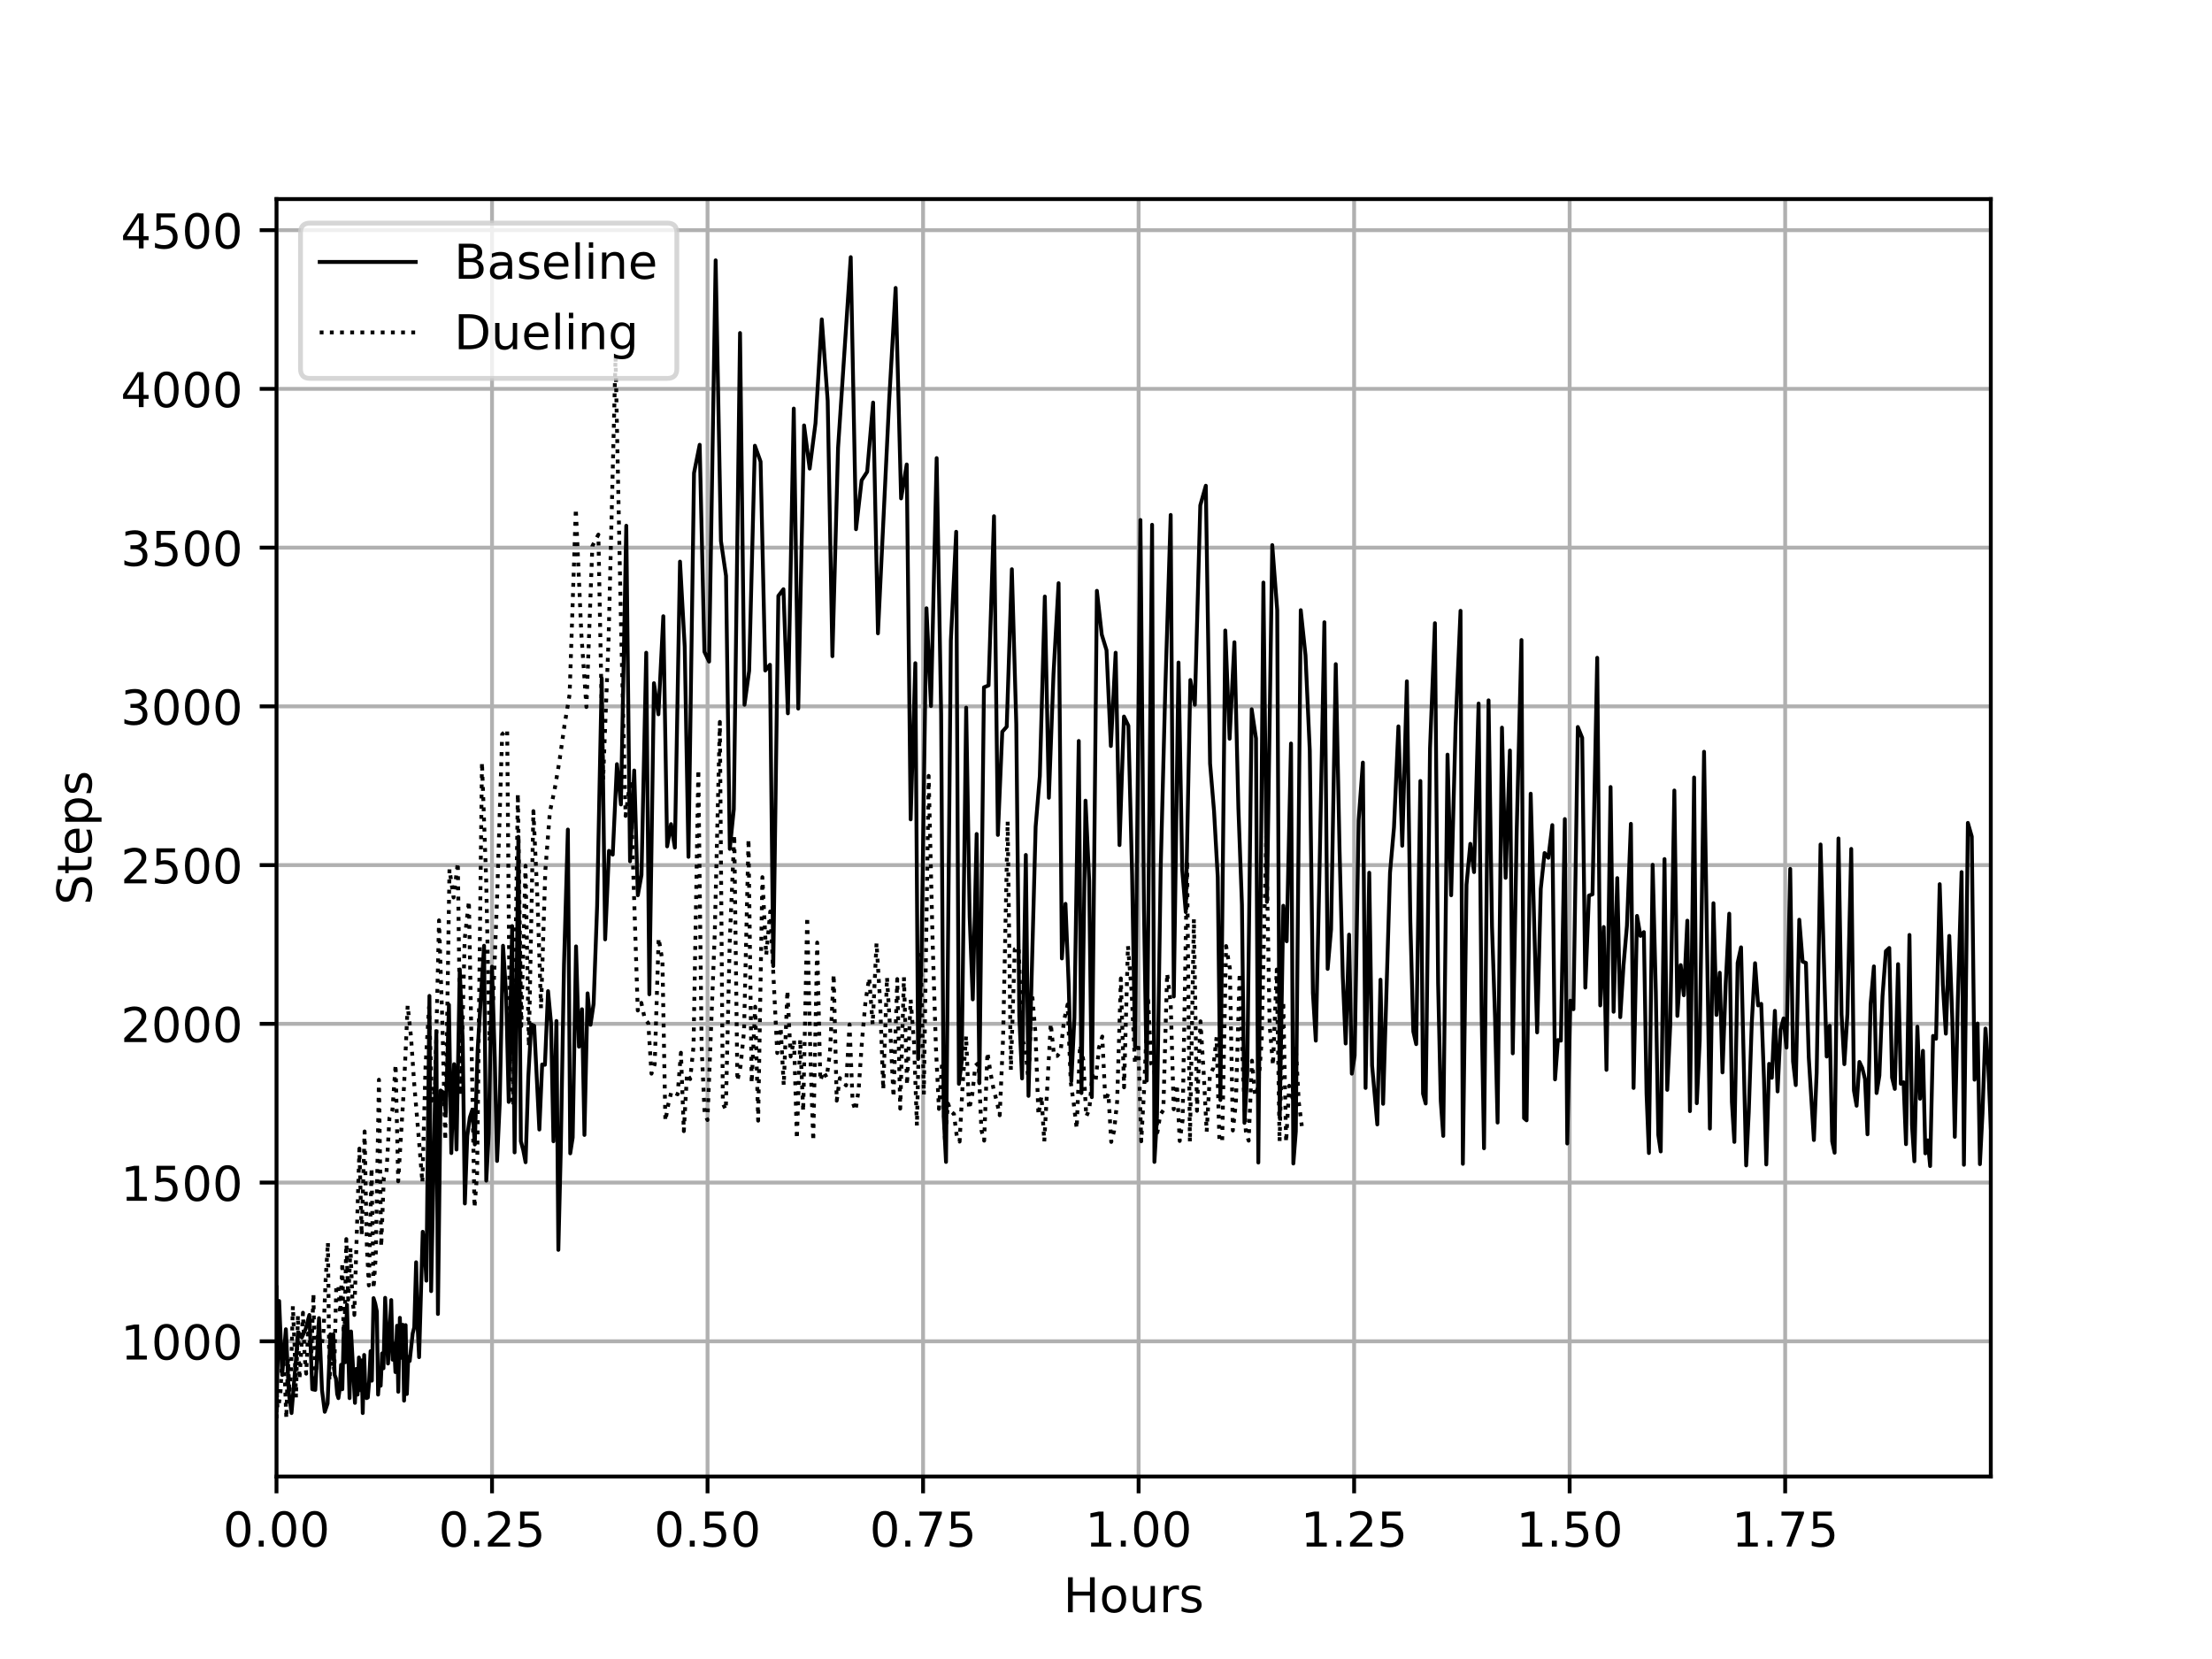 <?xml version="1.0" encoding="utf-8" standalone="no"?>
<!DOCTYPE svg PUBLIC "-//W3C//DTD SVG 1.1//EN"
  "http://www.w3.org/Graphics/SVG/1.1/DTD/svg11.dtd">
<!-- Created with matplotlib (https://matplotlib.org/) -->
<svg height="345.6pt" version="1.1" viewBox="0 0 460.8 345.6" width="460.8pt" xmlns="http://www.w3.org/2000/svg" xmlns:xlink="http://www.w3.org/1999/xlink">
 <defs>
  <style type="text/css">
*{stroke-linecap:butt;stroke-linejoin:round;}
  </style>
 </defs>
 <g id="figure_1">
  <g id="patch_1">
   <path d="M 0 345.6 
L 460.8 345.6 
L 460.8 0 
L 0 0 
z
" style="fill:#ffffff;"/>
  </g>
  <g id="axes_1">
   <g id="patch_2">
    <path d="M 57.6 307.584 
L 414.72 307.584 
L 414.72 41.472 
L 57.6 41.472 
z
" style="fill:#ffffff;"/>
   </g>
   <g id="matplotlib.axis_1">
    <g id="xtick_1">
     <g id="line2d_1">
      <path clip-path="url(#p72fa0a1133)" d="M 57.6 307.584 
L 57.6 41.472 
" style="fill:none;stroke:#b0b0b0;stroke-linecap:square;stroke-width:0.8;"/>
     </g>
     <g id="line2d_2">
      <defs>
       <path d="M 0 0 
L 0 3.5 
" id="me7c6f638ec" style="stroke:#000000;stroke-width:0.8;"/>
      </defs>
      <g>
       <use style="stroke:#000000;stroke-width:0.8;" x="57.6" xlink:href="#me7c6f638ec" y="307.584"/>
      </g>
     </g>
     <g id="text_1">
      <!-- 0.00 -->
      <defs>
       <path d="M 31.781 66.406 
Q 24.172 66.406 20.328 58.906 
Q 16.5 51.422 16.5 36.375 
Q 16.5 21.391 20.328 13.891 
Q 24.172 6.391 31.781 6.391 
Q 39.453 6.391 43.281 13.891 
Q 47.125 21.391 47.125 36.375 
Q 47.125 51.422 43.281 58.906 
Q 39.453 66.406 31.781 66.406 
z
M 31.781 74.219 
Q 44.047 74.219 50.516 64.516 
Q 56.984 54.828 56.984 36.375 
Q 56.984 17.969 50.516 8.266 
Q 44.047 -1.422 31.781 -1.422 
Q 19.531 -1.422 13.062 8.266 
Q 6.594 17.969 6.594 36.375 
Q 6.594 54.828 13.062 64.516 
Q 19.531 74.219 31.781 74.219 
z
" id="DejaVuSans-48"/>
       <path d="M 10.688 12.406 
L 21 12.406 
L 21 0 
L 10.688 0 
z
" id="DejaVuSans-46"/>
      </defs>
      <g transform="translate(46.467 322.182)scale(0.1 -0.1)">
       <use xlink:href="#DejaVuSans-48"/>
       <use x="63.623" xlink:href="#DejaVuSans-46"/>
       <use x="95.41" xlink:href="#DejaVuSans-48"/>
       <use x="159.033" xlink:href="#DejaVuSans-48"/>
      </g>
     </g>
    </g>
    <g id="xtick_2">
     <g id="line2d_3">
      <path clip-path="url(#p72fa0a1133)" d="M 102.498 307.584 
L 102.498 41.472 
" style="fill:none;stroke:#b0b0b0;stroke-linecap:square;stroke-width:0.8;"/>
     </g>
     <g id="line2d_4">
      <g>
       <use style="stroke:#000000;stroke-width:0.8;" x="102.498" xlink:href="#me7c6f638ec" y="307.584"/>
      </g>
     </g>
     <g id="text_2">
      <!-- 0.25 -->
      <defs>
       <path d="M 19.188 8.297 
L 53.609 8.297 
L 53.609 0 
L 7.328 0 
L 7.328 8.297 
Q 12.938 14.109 22.625 23.891 
Q 32.328 33.688 34.812 36.531 
Q 39.547 41.844 41.422 45.531 
Q 43.312 49.219 43.312 52.781 
Q 43.312 58.594 39.234 62.25 
Q 35.156 65.922 28.609 65.922 
Q 23.969 65.922 18.812 64.312 
Q 13.672 62.703 7.812 59.422 
L 7.812 69.391 
Q 13.766 71.781 18.938 73 
Q 24.125 74.219 28.422 74.219 
Q 39.75 74.219 46.484 68.547 
Q 53.219 62.891 53.219 53.422 
Q 53.219 48.922 51.531 44.891 
Q 49.859 40.875 45.406 35.406 
Q 44.188 33.984 37.641 27.219 
Q 31.109 20.453 19.188 8.297 
z
" id="DejaVuSans-50"/>
       <path d="M 10.797 72.906 
L 49.516 72.906 
L 49.516 64.594 
L 19.828 64.594 
L 19.828 46.734 
Q 21.969 47.469 24.109 47.828 
Q 26.266 48.188 28.422 48.188 
Q 40.625 48.188 47.75 41.5 
Q 54.891 34.812 54.891 23.391 
Q 54.891 11.625 47.562 5.094 
Q 40.234 -1.422 26.906 -1.422 
Q 22.312 -1.422 17.547 -0.641 
Q 12.797 0.141 7.719 1.703 
L 7.719 11.625 
Q 12.109 9.234 16.797 8.062 
Q 21.484 6.891 26.703 6.891 
Q 35.156 6.891 40.078 11.328 
Q 45.016 15.766 45.016 23.391 
Q 45.016 31 40.078 35.438 
Q 35.156 39.891 26.703 39.891 
Q 22.75 39.891 18.812 39.016 
Q 14.891 38.141 10.797 36.281 
z
" id="DejaVuSans-53"/>
      </defs>
      <g transform="translate(91.365 322.182)scale(0.1 -0.1)">
       <use xlink:href="#DejaVuSans-48"/>
       <use x="63.623" xlink:href="#DejaVuSans-46"/>
       <use x="95.41" xlink:href="#DejaVuSans-50"/>
       <use x="159.033" xlink:href="#DejaVuSans-53"/>
      </g>
     </g>
    </g>
    <g id="xtick_3">
     <g id="line2d_5">
      <path clip-path="url(#p72fa0a1133)" d="M 147.395 307.584 
L 147.395 41.472 
" style="fill:none;stroke:#b0b0b0;stroke-linecap:square;stroke-width:0.8;"/>
     </g>
     <g id="line2d_6">
      <g>
       <use style="stroke:#000000;stroke-width:0.8;" x="147.395" xlink:href="#me7c6f638ec" y="307.584"/>
      </g>
     </g>
     <g id="text_3">
      <!-- 0.50 -->
      <g transform="translate(136.262 322.182)scale(0.1 -0.1)">
       <use xlink:href="#DejaVuSans-48"/>
       <use x="63.623" xlink:href="#DejaVuSans-46"/>
       <use x="95.41" xlink:href="#DejaVuSans-53"/>
       <use x="159.033" xlink:href="#DejaVuSans-48"/>
      </g>
     </g>
    </g>
    <g id="xtick_4">
     <g id="line2d_7">
      <path clip-path="url(#p72fa0a1133)" d="M 192.293 307.584 
L 192.293 41.472 
" style="fill:none;stroke:#b0b0b0;stroke-linecap:square;stroke-width:0.8;"/>
     </g>
     <g id="line2d_8">
      <g>
       <use style="stroke:#000000;stroke-width:0.8;" x="192.293" xlink:href="#me7c6f638ec" y="307.584"/>
      </g>
     </g>
     <g id="text_4">
      <!-- 0.75 -->
      <defs>
       <path d="M 8.203 72.906 
L 55.078 72.906 
L 55.078 68.703 
L 28.609 0 
L 18.312 0 
L 43.219 64.594 
L 8.203 64.594 
z
" id="DejaVuSans-55"/>
      </defs>
      <g transform="translate(181.16 322.182)scale(0.1 -0.1)">
       <use xlink:href="#DejaVuSans-48"/>
       <use x="63.623" xlink:href="#DejaVuSans-46"/>
       <use x="95.41" xlink:href="#DejaVuSans-55"/>
       <use x="159.033" xlink:href="#DejaVuSans-53"/>
      </g>
     </g>
    </g>
    <g id="xtick_5">
     <g id="line2d_9">
      <path clip-path="url(#p72fa0a1133)" d="M 237.191 307.584 
L 237.191 41.472 
" style="fill:none;stroke:#b0b0b0;stroke-linecap:square;stroke-width:0.8;"/>
     </g>
     <g id="line2d_10">
      <g>
       <use style="stroke:#000000;stroke-width:0.8;" x="237.191" xlink:href="#me7c6f638ec" y="307.584"/>
      </g>
     </g>
     <g id="text_5">
      <!-- 1.00 -->
      <defs>
       <path d="M 12.406 8.297 
L 28.516 8.297 
L 28.516 63.922 
L 10.984 60.406 
L 10.984 69.391 
L 28.422 72.906 
L 38.281 72.906 
L 38.281 8.297 
L 54.391 8.297 
L 54.391 0 
L 12.406 0 
z
" id="DejaVuSans-49"/>
      </defs>
      <g transform="translate(226.058 322.182)scale(0.1 -0.1)">
       <use xlink:href="#DejaVuSans-49"/>
       <use x="63.623" xlink:href="#DejaVuSans-46"/>
       <use x="95.41" xlink:href="#DejaVuSans-48"/>
       <use x="159.033" xlink:href="#DejaVuSans-48"/>
      </g>
     </g>
    </g>
    <g id="xtick_6">
     <g id="line2d_11">
      <path clip-path="url(#p72fa0a1133)" d="M 282.088 307.584 
L 282.088 41.472 
" style="fill:none;stroke:#b0b0b0;stroke-linecap:square;stroke-width:0.8;"/>
     </g>
     <g id="line2d_12">
      <g>
       <use style="stroke:#000000;stroke-width:0.8;" x="282.088" xlink:href="#me7c6f638ec" y="307.584"/>
      </g>
     </g>
     <g id="text_6">
      <!-- 1.25 -->
      <g transform="translate(270.955 322.182)scale(0.1 -0.1)">
       <use xlink:href="#DejaVuSans-49"/>
       <use x="63.623" xlink:href="#DejaVuSans-46"/>
       <use x="95.41" xlink:href="#DejaVuSans-50"/>
       <use x="159.033" xlink:href="#DejaVuSans-53"/>
      </g>
     </g>
    </g>
    <g id="xtick_7">
     <g id="line2d_13">
      <path clip-path="url(#p72fa0a1133)" d="M 326.986 307.584 
L 326.986 41.472 
" style="fill:none;stroke:#b0b0b0;stroke-linecap:square;stroke-width:0.8;"/>
     </g>
     <g id="line2d_14">
      <g>
       <use style="stroke:#000000;stroke-width:0.8;" x="326.986" xlink:href="#me7c6f638ec" y="307.584"/>
      </g>
     </g>
     <g id="text_7">
      <!-- 1.50 -->
      <g transform="translate(315.853 322.182)scale(0.1 -0.1)">
       <use xlink:href="#DejaVuSans-49"/>
       <use x="63.623" xlink:href="#DejaVuSans-46"/>
       <use x="95.41" xlink:href="#DejaVuSans-53"/>
       <use x="159.033" xlink:href="#DejaVuSans-48"/>
      </g>
     </g>
    </g>
    <g id="xtick_8">
     <g id="line2d_15">
      <path clip-path="url(#p72fa0a1133)" d="M 371.884 307.584 
L 371.884 41.472 
" style="fill:none;stroke:#b0b0b0;stroke-linecap:square;stroke-width:0.8;"/>
     </g>
     <g id="line2d_16">
      <g>
       <use style="stroke:#000000;stroke-width:0.8;" x="371.884" xlink:href="#me7c6f638ec" y="307.584"/>
      </g>
     </g>
     <g id="text_8">
      <!-- 1.75 -->
      <g transform="translate(360.751 322.182)scale(0.1 -0.1)">
       <use xlink:href="#DejaVuSans-49"/>
       <use x="63.623" xlink:href="#DejaVuSans-46"/>
       <use x="95.41" xlink:href="#DejaVuSans-55"/>
       <use x="159.033" xlink:href="#DejaVuSans-53"/>
      </g>
     </g>
    </g>
    <g id="text_9">
     <!-- Hours -->
     <defs>
      <path d="M 9.812 72.906 
L 19.672 72.906 
L 19.672 43.016 
L 55.516 43.016 
L 55.516 72.906 
L 65.375 72.906 
L 65.375 0 
L 55.516 0 
L 55.516 34.719 
L 19.672 34.719 
L 19.672 0 
L 9.812 0 
z
" id="DejaVuSans-72"/>
      <path d="M 30.609 48.391 
Q 23.391 48.391 19.188 42.75 
Q 14.984 37.109 14.984 27.297 
Q 14.984 17.484 19.156 11.844 
Q 23.344 6.203 30.609 6.203 
Q 37.797 6.203 41.984 11.859 
Q 46.188 17.531 46.188 27.297 
Q 46.188 37.016 41.984 42.703 
Q 37.797 48.391 30.609 48.391 
z
M 30.609 56 
Q 42.328 56 49.016 48.375 
Q 55.719 40.766 55.719 27.297 
Q 55.719 13.875 49.016 6.219 
Q 42.328 -1.422 30.609 -1.422 
Q 18.844 -1.422 12.172 6.219 
Q 5.516 13.875 5.516 27.297 
Q 5.516 40.766 12.172 48.375 
Q 18.844 56 30.609 56 
z
" id="DejaVuSans-111"/>
      <path d="M 8.5 21.578 
L 8.5 54.688 
L 17.484 54.688 
L 17.484 21.922 
Q 17.484 14.156 20.5 10.266 
Q 23.531 6.391 29.594 6.391 
Q 36.859 6.391 41.078 11.031 
Q 45.312 15.672 45.312 23.688 
L 45.312 54.688 
L 54.297 54.688 
L 54.297 0 
L 45.312 0 
L 45.312 8.406 
Q 42.047 3.422 37.719 1 
Q 33.406 -1.422 27.688 -1.422 
Q 18.266 -1.422 13.375 4.438 
Q 8.5 10.297 8.5 21.578 
z
M 31.109 56 
z
" id="DejaVuSans-117"/>
      <path d="M 41.109 46.297 
Q 39.594 47.172 37.812 47.578 
Q 36.031 48 33.891 48 
Q 26.266 48 22.188 43.047 
Q 18.109 38.094 18.109 28.812 
L 18.109 0 
L 9.078 0 
L 9.078 54.688 
L 18.109 54.688 
L 18.109 46.188 
Q 20.953 51.172 25.484 53.578 
Q 30.031 56 36.531 56 
Q 37.453 56 38.578 55.875 
Q 39.703 55.766 41.062 55.516 
z
" id="DejaVuSans-114"/>
      <path d="M 44.281 53.078 
L 44.281 44.578 
Q 40.484 46.531 36.375 47.5 
Q 32.281 48.484 27.875 48.484 
Q 21.188 48.484 17.844 46.438 
Q 14.5 44.391 14.5 40.281 
Q 14.5 37.156 16.891 35.375 
Q 19.281 33.594 26.516 31.984 
L 29.594 31.297 
Q 39.156 29.25 43.188 25.516 
Q 47.219 21.781 47.219 15.094 
Q 47.219 7.469 41.188 3.016 
Q 35.156 -1.422 24.609 -1.422 
Q 20.219 -1.422 15.453 -0.562 
Q 10.688 0.297 5.422 2 
L 5.422 11.281 
Q 10.406 8.688 15.234 7.391 
Q 20.062 6.109 24.812 6.109 
Q 31.156 6.109 34.562 8.281 
Q 37.984 10.453 37.984 14.406 
Q 37.984 18.062 35.516 20.016 
Q 33.062 21.969 24.703 23.781 
L 21.578 24.516 
Q 13.234 26.266 9.516 29.906 
Q 5.812 33.547 5.812 39.891 
Q 5.812 47.609 11.281 51.797 
Q 16.75 56 26.812 56 
Q 31.781 56 36.172 55.266 
Q 40.578 54.547 44.281 53.078 
z
" id="DejaVuSans-115"/>
     </defs>
     <g transform="translate(221.512 335.861)scale(0.1 -0.1)">
      <use xlink:href="#DejaVuSans-72"/>
      <use x="75.195" xlink:href="#DejaVuSans-111"/>
      <use x="136.377" xlink:href="#DejaVuSans-117"/>
      <use x="199.756" xlink:href="#DejaVuSans-114"/>
      <use x="240.869" xlink:href="#DejaVuSans-115"/>
     </g>
    </g>
   </g>
   <g id="matplotlib.axis_2">
    <g id="ytick_1">
     <g id="line2d_17">
      <path clip-path="url(#p72fa0a1133)" d="M 57.6 279.417 
L 414.72 279.417 
" style="fill:none;stroke:#b0b0b0;stroke-linecap:square;stroke-width:0.8;"/>
     </g>
     <g id="line2d_18">
      <defs>
       <path d="M 0 0 
L -3.5 0 
" id="m289d61806d" style="stroke:#000000;stroke-width:0.8;"/>
      </defs>
      <g>
       <use style="stroke:#000000;stroke-width:0.8;" x="57.6" xlink:href="#m289d61806d" y="279.417"/>
      </g>
     </g>
     <g id="text_10">
      <!-- 1000 -->
      <g transform="translate(25.15 283.217)scale(0.1 -0.1)">
       <use xlink:href="#DejaVuSans-49"/>
       <use x="63.623" xlink:href="#DejaVuSans-48"/>
       <use x="127.246" xlink:href="#DejaVuSans-48"/>
       <use x="190.869" xlink:href="#DejaVuSans-48"/>
      </g>
     </g>
    </g>
    <g id="ytick_2">
     <g id="line2d_19">
      <path clip-path="url(#p72fa0a1133)" d="M 57.6 246.35 
L 414.72 246.35 
" style="fill:none;stroke:#b0b0b0;stroke-linecap:square;stroke-width:0.8;"/>
     </g>
     <g id="line2d_20">
      <g>
       <use style="stroke:#000000;stroke-width:0.8;" x="57.6" xlink:href="#m289d61806d" y="246.35"/>
      </g>
     </g>
     <g id="text_11">
      <!-- 1500 -->
      <g transform="translate(25.15 250.149)scale(0.1 -0.1)">
       <use xlink:href="#DejaVuSans-49"/>
       <use x="63.623" xlink:href="#DejaVuSans-53"/>
       <use x="127.246" xlink:href="#DejaVuSans-48"/>
       <use x="190.869" xlink:href="#DejaVuSans-48"/>
      </g>
     </g>
    </g>
    <g id="ytick_3">
     <g id="line2d_21">
      <path clip-path="url(#p72fa0a1133)" d="M 57.6 213.283 
L 414.72 213.283 
" style="fill:none;stroke:#b0b0b0;stroke-linecap:square;stroke-width:0.8;"/>
     </g>
     <g id="line2d_22">
      <g>
       <use style="stroke:#000000;stroke-width:0.8;" x="57.6" xlink:href="#m289d61806d" y="213.283"/>
      </g>
     </g>
     <g id="text_12">
      <!-- 2000 -->
      <g transform="translate(25.15 217.082)scale(0.1 -0.1)">
       <use xlink:href="#DejaVuSans-50"/>
       <use x="63.623" xlink:href="#DejaVuSans-48"/>
       <use x="127.246" xlink:href="#DejaVuSans-48"/>
       <use x="190.869" xlink:href="#DejaVuSans-48"/>
      </g>
     </g>
    </g>
    <g id="ytick_4">
     <g id="line2d_23">
      <path clip-path="url(#p72fa0a1133)" d="M 57.6 180.216 
L 414.72 180.216 
" style="fill:none;stroke:#b0b0b0;stroke-linecap:square;stroke-width:0.8;"/>
     </g>
     <g id="line2d_24">
      <g>
       <use style="stroke:#000000;stroke-width:0.8;" x="57.6" xlink:href="#m289d61806d" y="180.216"/>
      </g>
     </g>
     <g id="text_13">
      <!-- 2500 -->
      <g transform="translate(25.15 184.015)scale(0.1 -0.1)">
       <use xlink:href="#DejaVuSans-50"/>
       <use x="63.623" xlink:href="#DejaVuSans-53"/>
       <use x="127.246" xlink:href="#DejaVuSans-48"/>
       <use x="190.869" xlink:href="#DejaVuSans-48"/>
      </g>
     </g>
    </g>
    <g id="ytick_5">
     <g id="line2d_25">
      <path clip-path="url(#p72fa0a1133)" d="M 57.6 147.148 
L 414.72 147.148 
" style="fill:none;stroke:#b0b0b0;stroke-linecap:square;stroke-width:0.8;"/>
     </g>
     <g id="line2d_26">
      <g>
       <use style="stroke:#000000;stroke-width:0.8;" x="57.6" xlink:href="#m289d61806d" y="147.148"/>
      </g>
     </g>
     <g id="text_14">
      <!-- 3000 -->
      <defs>
       <path d="M 40.578 39.312 
Q 47.656 37.797 51.625 33 
Q 55.609 28.219 55.609 21.188 
Q 55.609 10.406 48.188 4.484 
Q 40.766 -1.422 27.094 -1.422 
Q 22.516 -1.422 17.656 -0.516 
Q 12.797 0.391 7.625 2.203 
L 7.625 11.719 
Q 11.719 9.328 16.594 8.109 
Q 21.484 6.891 26.812 6.891 
Q 36.078 6.891 40.938 10.547 
Q 45.797 14.203 45.797 21.188 
Q 45.797 27.641 41.281 31.266 
Q 36.766 34.906 28.719 34.906 
L 20.219 34.906 
L 20.219 43.016 
L 29.109 43.016 
Q 36.375 43.016 40.234 45.922 
Q 44.094 48.828 44.094 54.297 
Q 44.094 59.906 40.109 62.906 
Q 36.141 65.922 28.719 65.922 
Q 24.656 65.922 20.016 65.031 
Q 15.375 64.156 9.812 62.312 
L 9.812 71.094 
Q 15.438 72.656 20.344 73.438 
Q 25.25 74.219 29.594 74.219 
Q 40.828 74.219 47.359 69.109 
Q 53.906 64.016 53.906 55.328 
Q 53.906 49.266 50.438 45.094 
Q 46.969 40.922 40.578 39.312 
z
" id="DejaVuSans-51"/>
      </defs>
      <g transform="translate(25.15 150.948)scale(0.1 -0.1)">
       <use xlink:href="#DejaVuSans-51"/>
       <use x="63.623" xlink:href="#DejaVuSans-48"/>
       <use x="127.246" xlink:href="#DejaVuSans-48"/>
       <use x="190.869" xlink:href="#DejaVuSans-48"/>
      </g>
     </g>
    </g>
    <g id="ytick_6">
     <g id="line2d_27">
      <path clip-path="url(#p72fa0a1133)" d="M 57.6 114.081 
L 414.72 114.081 
" style="fill:none;stroke:#b0b0b0;stroke-linecap:square;stroke-width:0.8;"/>
     </g>
     <g id="line2d_28">
      <g>
       <use style="stroke:#000000;stroke-width:0.8;" x="57.6" xlink:href="#m289d61806d" y="114.081"/>
      </g>
     </g>
     <g id="text_15">
      <!-- 3500 -->
      <g transform="translate(25.15 117.88)scale(0.1 -0.1)">
       <use xlink:href="#DejaVuSans-51"/>
       <use x="63.623" xlink:href="#DejaVuSans-53"/>
       <use x="127.246" xlink:href="#DejaVuSans-48"/>
       <use x="190.869" xlink:href="#DejaVuSans-48"/>
      </g>
     </g>
    </g>
    <g id="ytick_7">
     <g id="line2d_29">
      <path clip-path="url(#p72fa0a1133)" d="M 57.6 81.014 
L 414.72 81.014 
" style="fill:none;stroke:#b0b0b0;stroke-linecap:square;stroke-width:0.8;"/>
     </g>
     <g id="line2d_30">
      <g>
       <use style="stroke:#000000;stroke-width:0.8;" x="57.6" xlink:href="#m289d61806d" y="81.014"/>
      </g>
     </g>
     <g id="text_16">
      <!-- 4000 -->
      <defs>
       <path d="M 37.797 64.312 
L 12.891 25.391 
L 37.797 25.391 
z
M 35.203 72.906 
L 47.609 72.906 
L 47.609 25.391 
L 58.016 25.391 
L 58.016 17.188 
L 47.609 17.188 
L 47.609 0 
L 37.797 0 
L 37.797 17.188 
L 4.891 17.188 
L 4.891 26.703 
z
" id="DejaVuSans-52"/>
      </defs>
      <g transform="translate(25.15 84.813)scale(0.1 -0.1)">
       <use xlink:href="#DejaVuSans-52"/>
       <use x="63.623" xlink:href="#DejaVuSans-48"/>
       <use x="127.246" xlink:href="#DejaVuSans-48"/>
       <use x="190.869" xlink:href="#DejaVuSans-48"/>
      </g>
     </g>
    </g>
    <g id="ytick_8">
     <g id="line2d_31">
      <path clip-path="url(#p72fa0a1133)" d="M 57.6 47.947 
L 414.72 47.947 
" style="fill:none;stroke:#b0b0b0;stroke-linecap:square;stroke-width:0.8;"/>
     </g>
     <g id="line2d_32">
      <g>
       <use style="stroke:#000000;stroke-width:0.8;" x="57.6" xlink:href="#m289d61806d" y="47.947"/>
      </g>
     </g>
     <g id="text_17">
      <!-- 4500 -->
      <g transform="translate(25.15 51.746)scale(0.1 -0.1)">
       <use xlink:href="#DejaVuSans-52"/>
       <use x="63.623" xlink:href="#DejaVuSans-53"/>
       <use x="127.246" xlink:href="#DejaVuSans-48"/>
       <use x="190.869" xlink:href="#DejaVuSans-48"/>
      </g>
     </g>
    </g>
    <g id="text_18">
     <!-- Steps -->
     <defs>
      <path d="M 53.516 70.516 
L 53.516 60.891 
Q 47.906 63.578 42.922 64.891 
Q 37.938 66.219 33.297 66.219 
Q 25.25 66.219 20.875 63.094 
Q 16.5 59.969 16.5 54.203 
Q 16.5 49.359 19.406 46.891 
Q 22.312 44.438 30.422 42.922 
L 36.375 41.703 
Q 47.406 39.594 52.656 34.297 
Q 57.906 29 57.906 20.125 
Q 57.906 9.516 50.797 4.047 
Q 43.703 -1.422 29.984 -1.422 
Q 24.812 -1.422 18.969 -0.25 
Q 13.141 0.922 6.891 3.219 
L 6.891 13.375 
Q 12.891 10.016 18.656 8.297 
Q 24.422 6.594 29.984 6.594 
Q 38.422 6.594 43.016 9.906 
Q 47.609 13.234 47.609 19.391 
Q 47.609 24.75 44.312 27.781 
Q 41.016 30.812 33.5 32.328 
L 27.484 33.5 
Q 16.453 35.688 11.516 40.375 
Q 6.594 45.062 6.594 53.422 
Q 6.594 63.094 13.406 68.656 
Q 20.219 74.219 32.172 74.219 
Q 37.312 74.219 42.625 73.281 
Q 47.953 72.359 53.516 70.516 
z
" id="DejaVuSans-83"/>
      <path d="M 18.312 70.219 
L 18.312 54.688 
L 36.812 54.688 
L 36.812 47.703 
L 18.312 47.703 
L 18.312 18.016 
Q 18.312 11.328 20.141 9.422 
Q 21.969 7.516 27.594 7.516 
L 36.812 7.516 
L 36.812 0 
L 27.594 0 
Q 17.188 0 13.234 3.875 
Q 9.281 7.766 9.281 18.016 
L 9.281 47.703 
L 2.688 47.703 
L 2.688 54.688 
L 9.281 54.688 
L 9.281 70.219 
z
" id="DejaVuSans-116"/>
      <path d="M 56.203 29.594 
L 56.203 25.203 
L 14.891 25.203 
Q 15.484 15.922 20.484 11.062 
Q 25.484 6.203 34.422 6.203 
Q 39.594 6.203 44.453 7.469 
Q 49.312 8.734 54.109 11.281 
L 54.109 2.781 
Q 49.266 0.734 44.188 -0.344 
Q 39.109 -1.422 33.891 -1.422 
Q 20.797 -1.422 13.156 6.188 
Q 5.516 13.812 5.516 26.812 
Q 5.516 40.234 12.766 48.109 
Q 20.016 56 32.328 56 
Q 43.359 56 49.781 48.891 
Q 56.203 41.797 56.203 29.594 
z
M 47.219 32.234 
Q 47.125 39.594 43.094 43.984 
Q 39.062 48.391 32.422 48.391 
Q 24.906 48.391 20.391 44.141 
Q 15.875 39.891 15.188 32.172 
z
" id="DejaVuSans-101"/>
      <path d="M 18.109 8.203 
L 18.109 -20.797 
L 9.078 -20.797 
L 9.078 54.688 
L 18.109 54.688 
L 18.109 46.391 
Q 20.953 51.266 25.266 53.625 
Q 29.594 56 35.594 56 
Q 45.562 56 51.781 48.094 
Q 58.016 40.188 58.016 27.297 
Q 58.016 14.406 51.781 6.484 
Q 45.562 -1.422 35.594 -1.422 
Q 29.594 -1.422 25.266 0.953 
Q 20.953 3.328 18.109 8.203 
z
M 48.688 27.297 
Q 48.688 37.203 44.609 42.844 
Q 40.531 48.484 33.406 48.484 
Q 26.266 48.484 22.188 42.844 
Q 18.109 37.203 18.109 27.297 
Q 18.109 17.391 22.188 11.75 
Q 26.266 6.109 33.406 6.109 
Q 40.531 6.109 44.609 11.75 
Q 48.688 17.391 48.688 27.297 
z
" id="DejaVuSans-112"/>
     </defs>
     <g transform="translate(19.07 188.518)rotate(-90)scale(0.1 -0.1)">
      <use xlink:href="#DejaVuSans-83"/>
      <use x="63.477" xlink:href="#DejaVuSans-116"/>
      <use x="102.686" xlink:href="#DejaVuSans-101"/>
      <use x="164.209" xlink:href="#DejaVuSans-112"/>
      <use x="227.686" xlink:href="#DejaVuSans-115"/>
     </g>
    </g>
   </g>
   <g id="line2d_33">
    <path clip-path="url(#p72fa0a1133)" d="M 57.6 290.33 
L 57.6 267.976 
L 57.6 293.372 
L 58.151 271.018 
L 58.788 286.428 
L 59.548 276.904 
L 60.166 290.197 
L 60.73 294.364 
L 62.119 277.566 
L 62.88 278.624 
L 63.672 276.838 
L 64.445 273.928 
L 65.058 289.404 
L 65.684 289.536 
L 66.459 274.589 
L 67.074 289.536 
L 67.651 294.099 
L 68.24 292.38 
L 68.822 277.962 
L 69.121 282.526 
L 69.436 277.962 
L 69.711 286.428 
L 69.981 287.155 
L 70.238 290.396 
L 70.498 291.255 
L 70.764 289.404 
L 71.051 284.311 
L 71.313 289.404 
L 71.635 276.243 
L 71.922 283.782 
L 72.283 271.812 
L 72.818 291.255 
L 73.129 277.367 
L 73.943 292.247 
L 74.224 285.171 
L 74.48 290.528 
L 74.769 282.79 
L 75.033 289.602 
L 75.325 283.385 
L 75.565 294.364 
L 75.861 282.261 
L 76.118 289.999 
L 76.37 291.255 
L 76.627 291.123 
L 76.899 287.75 
L 77.199 281.467 
L 77.469 287.618 
L 77.817 270.423 
L 78.169 271.547 
L 78.506 273.201 
L 78.762 290.528 
L 79.035 286.56 
L 79.3 288.676 
L 79.602 281.93 
L 79.885 285.039 
L 80.234 270.357 
L 80.832 284.047 
L 81.5 270.82 
L 81.791 283.253 
L 82.096 279.88 
L 82.376 285.832 
L 82.709 276.177 
L 82.968 289.933 
L 83.3 274.523 
L 83.59 282.856 
L 83.915 275.978 
L 84.175 291.784 
L 84.5 276.044 
L 84.757 290.396 
L 85.054 282.658 
L 85.345 283.518 
L 85.972 277.764 
L 86.297 276.507 
L 86.687 262.95 
L 87.009 276.441 
L 87.306 282.724 
L 88.063 256.601 
L 88.455 260.04 
L 88.824 266.786 
L 89.459 207.463 
L 89.815 268.968 
L 90.896 214.804 
L 91.229 273.73 
L 91.785 227.171 
L 92.342 227.568 
L 92.874 231.867 
L 93.523 209.315 
L 94.018 240.2 
L 94.598 221.682 
L 95.1 239.472 
L 95.775 201.974 
L 96.389 216.722 
L 96.836 250.715 
L 97.342 236.628 
L 97.876 232.792 
L 98.411 231.139 
L 98.91 238.414 
L 99.5 218.772 
L 100.837 197.014 
L 101.3 245.953 
L 101.81 236.165 
L 102.484 201.379 
L 103.069 220.359 
L 103.55 241.853 
L 104.095 230.015 
L 104.789 197.014 
L 105.436 207.066 
L 105.978 229.552 
L 106.691 192.913 
L 107.197 240.067 
L 107.995 174.33 
L 108.507 237.753 
L 109.002 239.604 
L 109.49 242.117 
L 110.055 224.393 
L 110.662 213.415 
L 111.278 213.68 
L 112.355 235.306 
L 112.942 221.748 
L 113.519 221.814 
L 114.17 206.471 
L 114.791 213.151 
L 115.293 237.753 
L 115.917 212.688 
L 116.315 260.371 
L 116.808 240.2 
L 117.49 201.048 
L 118.298 172.809 
L 118.791 240.266 
L 119.305 236.959 
L 119.999 197.146 
L 120.607 218.045 
L 121.24 210.241 
L 121.749 236.43 
L 122.403 206.934 
L 123.018 213.481 
L 123.659 209.116 
L 124.391 188.813 
L 125.349 141.328 
L 126.063 195.691 
L 126.864 177.24 
L 127.643 178.033 
L 128.522 159.185 
L 129.352 167.584 
L 130.464 109.518 
L 131.247 179.422 
L 132.118 160.507 
L 132.873 186.498 
L 133.635 182.266 
L 134.621 135.972 
L 135.271 207.132 
L 136.229 142.32 
L 137.159 148.802 
L 138.179 128.366 
L 138.976 176.314 
L 139.792 171.684 
L 140.587 176.578 
L 141.657 116.991 
L 142.639 134.715 
L 143.421 178.496 
L 144.578 98.539 
L 145.755 92.653 
L 146.742 135.773 
L 147.717 137.823 
L 149.083 54.229 
L 150.183 112.692 
L 151.244 119.967 
L 152.032 176.843 
L 152.865 168.576 
L 154.163 69.374 
L 155.093 146.818 
L 156.062 139.741 
L 157.257 92.852 
L 158.442 96.159 
L 159.415 139.675 
L 160.396 138.485 
L 161.083 201.246 
L 162.146 124.134 
L 163.203 122.745 
L 164.13 148.603 
L 165.355 85.114 
L 166.29 147.611 
L 167.502 88.619 
L 168.669 97.614 
L 169.884 88.156 
L 171.193 66.53 
L 172.423 83.461 
L 173.405 136.699 
L 174.583 93.315 
L 177.222 53.568 
L 178.324 110.245 
L 179.49 100.061 
L 180.649 98.275 
L 181.885 83.858 
L 182.893 131.937 
L 185.232 83.395 
L 186.577 59.983 
L 187.713 103.83 
L 188.888 96.754 
L 189.706 170.692 
L 190.68 138.154 
L 191.265 220.624 
L 191.962 199.13 
L 193.001 126.713 
L 193.939 147.082 
L 195.122 95.431 
L 196.055 148.736 
L 196.586 232.462 
L 197.072 242.051 
L 198.081 133.458 
L 199.192 110.774 
L 199.754 225.782 
L 200.338 221.219 
L 201.273 147.413 
L 201.997 190.929 
L 202.647 208.19 
L 203.454 173.734 
L 204.026 225.65 
L 204.977 143.18 
L 205.937 142.783 
L 207.068 107.534 
L 207.876 173.933 
L 208.792 152.439 
L 209.717 151.381 
L 210.788 118.578 
L 211.712 150.852 
L 212.34 211.696 
L 212.915 224.658 
L 213.698 178.099 
L 214.254 228.295 
L 215.743 172.213 
L 216.612 161.698 
L 217.655 124.266 
L 218.497 166.195 
L 219.465 140.403 
L 220.523 121.488 
L 221.21 199.659 
L 221.958 188.284 
L 222.617 204.818 
L 223.182 225.187 
L 223.818 212.026 
L 224.724 154.357 
L 225.288 227.7 
L 226.134 166.79 
L 226.9 183.522 
L 227.447 228.56 
L 228.502 123.075 
L 229.515 132.202 
L 230.509 135.443 
L 231.414 155.415 
L 232.41 135.972 
L 233.211 176.049 
L 234.145 149.265 
L 235.063 151.183 
L 235.839 182.266 
L 236.442 217.978 
L 237.571 108.327 
L 238.308 189.474 
L 238.885 225.121 
L 240.001 109.319 
L 240.486 242.051 
L 241.014 232.792 
L 241.793 180.943 
L 242.748 143.643 
L 243.875 107.269 
L 244.527 207.595 
L 245.506 138.022 
L 246.283 181.274 
L 247.013 190.003 
L 247.973 141.659 
L 248.905 146.818 
L 250.04 105.285 
L 251.193 101.185 
L 252.08 159.053 
L 252.908 168.973 
L 253.68 182.729 
L 254.231 229.155 
L 255.248 131.342 
L 256.149 153.894 
L 257.149 133.789 
L 257.98 168.377 
L 258.72 188.482 
L 259.243 233.917 
L 259.817 223.997 
L 260.746 147.744 
L 261.648 153.828 
L 262.133 242.184 
L 263.19 121.356 
L 263.934 187.887 
L 265.034 113.552 
L 266.067 127.11 
L 266.595 232.859 
L 267.338 188.681 
L 268.038 196.088 
L 268.94 154.886 
L 269.428 242.382 
L 269.943 235.702 
L 270.971 127.11 
L 271.96 136.501 
L 272.849 156.341 
L 273.503 206.868 
L 274.107 216.788 
L 274.881 181.34 
L 275.894 129.623 
L 276.574 201.842 
L 277.287 193.575 
L 278.264 138.352 
L 279.053 177.041 
L 279.723 203.363 
L 280.325 217.383 
L 281.038 194.699 
L 281.609 223.666 
L 282.199 219.896 
L 283.03 170.891 
L 283.912 158.854 
L 284.471 226.642 
L 285.24 181.803 
L 285.833 221.946 
L 286.918 234.247 
L 287.582 204.09 
L 288.126 229.949 
L 289.567 181.803 
L 290.396 172.346 
L 291.317 151.315 
L 292.116 176.181 
L 293.076 141.924 
L 293.798 191.921 
L 294.418 214.87 
L 295.023 217.515 
L 295.89 162.69 
L 296.445 227.832 
L 296.996 229.883 
L 297.902 155.878 
L 298.919 129.821 
L 299.587 204.818 
L 300.136 229.353 
L 300.657 236.628 
L 301.547 157.201 
L 302.305 186.498 
L 303.224 151.315 
L 304.254 127.242 
L 304.74 242.448 
L 305.499 184.316 
L 306.296 175.785 
L 307.073 181.671 
L 308.018 146.553 
L 308.649 210.836 
L 309.148 239.208 
L 310.093 145.892 
L 310.811 192.98 
L 311.446 212.026 
L 311.973 233.851 
L 312.887 151.579 
L 313.649 182.861 
L 314.543 156.341 
L 315.137 219.433 
L 315.955 173.205 
L 316.95 133.326 
L 317.487 232.925 
L 318.016 233.388 
L 318.871 165.335 
L 320.214 215.068 
L 320.97 185.176 
L 321.763 177.702 
L 322.549 178.694 
L 323.375 171.883 
L 323.944 224.856 
L 324.55 216.656 
L 325.16 216.788 
L 325.981 170.626 
L 326.488 238.216 
L 327.134 208.455 
L 327.775 210.241 
L 328.688 151.447 
L 329.598 153.696 
L 330.252 205.743 
L 331.003 186.564 
L 331.747 186.3 
L 332.729 137.03 
L 333.365 209.447 
L 334.082 193.112 
L 334.656 222.872 
L 335.511 163.946 
L 336.142 210.77 
L 336.905 182.927 
L 337.529 211.894 
L 338.206 201.114 
L 338.923 192.847 
L 339.744 171.618 
L 340.301 226.642 
L 341.023 190.797 
L 341.733 194.964 
L 342.449 194.17 
L 343.005 227.832 
L 343.497 240.2 
L 344.278 180.149 
L 344.94 206.736 
L 345.454 236.43 
L 345.958 239.869 
L 346.746 178.959 
L 347.314 227.039 
L 347.94 213.613 
L 348.796 164.674 
L 349.43 211.629 
L 350.117 201.048 
L 350.774 207.331 
L 351.503 191.789 
L 352.046 231.47 
L 352.914 161.962 
L 353.47 229.816 
L 354.08 216.788 
L 354.985 156.606 
L 356.202 235.107 
L 356.942 188.152 
L 357.573 211.431 
L 358.251 202.635 
L 358.826 223.401 
L 359.498 204.884 
L 360.235 190.334 
L 360.785 229.552 
L 361.299 237.885 
L 361.984 200.585 
L 362.691 197.344 
L 363.759 242.779 
L 364.299 231.668 
L 364.921 213.217 
L 365.612 200.651 
L 366.253 209.447 
L 366.895 209.116 
L 367.469 224.79 
L 367.952 242.58 
L 368.539 221.616 
L 369.107 224.526 
L 369.741 210.571 
L 370.302 227.369 
L 370.92 214.473 
L 371.556 212.159 
L 372.156 218.243 
L 372.935 181.009 
L 373.526 221.087 
L 374.092 226.047 
L 374.822 191.591 
L 375.516 200.32 
L 376.207 200.585 
L 376.801 220.293 
L 377.866 237.488 
L 378.447 223.401 
L 379.253 175.917 
L 380.533 220.095 
L 381.163 213.68 
L 381.677 237.753 
L 382.182 240.133 
L 382.987 174.66 
L 383.627 211.299 
L 384.211 221.682 
L 384.848 211.299 
L 385.647 176.843 
L 386.21 227.171 
L 386.764 230.346 
L 387.355 221.219 
L 387.939 222.476 
L 388.516 224.79 
L 389.033 236.298 
L 389.682 209.182 
L 390.368 201.312 
L 390.924 227.7 
L 391.509 224.063 
L 392.162 207.529 
L 392.866 198.138 
L 393.573 197.477 
L 394.15 224.46 
L 394.722 226.84 
L 395.404 200.85 
L 395.976 225.782 
L 396.548 225.452 
L 397.055 238.348 
L 397.777 194.765 
L 398.301 234.38 
L 398.797 241.919 
L 399.424 213.878 
L 399.979 228.891 
L 400.585 218.904 
L 401.083 240.266 
L 401.59 237.554 
L 402.079 242.911 
L 402.695 215.796 
L 403.312 216.391 
L 404.075 184.184 
L 404.735 205.148 
L 405.356 215.333 
L 406.072 194.964 
L 406.705 212.489 
L 407.219 236.827 
L 407.865 207.86 
L 408.634 181.671 
L 409.12 242.647 
L 409.945 171.42 
L 410.756 174.263 
L 411.335 224.922 
L 411.962 213.217 
L 412.453 242.514 
L 412.991 231.933 
L 413.609 214.275 
L 414.195 222.145 
L 414.72 234.909 
L 414.72 234.909 
" style="fill:none;stroke:#000000;stroke-linecap:square;stroke-width:0.8;"/>
   </g>
   <g id="line2d_34">
    <path clip-path="url(#p72fa0a1133)" d="M 57.6 274.325 
L 57.6 295.488 
L 57.6 287.552 
L 57.802 293.372 
L 58.097 292.38 
L 58.396 290.528 
L 58.726 284.51 
L 59.066 283.848 
L 59.378 288.213 
L 59.649 295.488 
L 59.989 282.989 
L 60.288 290.197 
L 60.616 286.295 
L 61.014 272.076 
L 61.368 280.409 
L 61.663 291.123 
L 62.058 273.994 
L 62.376 287.353 
L 62.721 282.129 
L 63.114 273.465 
L 63.459 282.526 
L 63.789 286.163 
L 64.159 277.764 
L 64.524 279.219 
L 64.875 281.6 
L 65.298 269.497 
L 65.61 288.147 
L 65.941 284.708 
L 66.321 275.978 
L 66.678 280.542 
L 67.034 280.145 
L 67.407 277.169 
L 67.838 266.521 
L 68.313 258.783 
L 68.627 287.618 
L 68.962 283.584 
L 69.303 282.526 
L 69.632 285.436 
L 70.055 267.778 
L 70.48 267.844 
L 70.873 273.664 
L 71.328 263.016 
L 71.666 283.584 
L 72.141 258.122 
L 72.547 270.754 
L 73.014 259.974 
L 73.42 270.886 
L 73.808 273.928 
L 74.869 239.274 
L 75.348 257.328 
L 75.953 235.702 
L 76.419 259.643 
L 76.84 267.778 
L 77.402 243.308 
L 77.822 268.439 
L 78.279 261.693 
L 78.941 224.922 
L 79.408 259.709 
L 79.953 245.292 
L 80.511 244.366 
L 81.123 232.925 
L 81.75 231.205 
L 82.414 221.748 
L 82.948 246.086 
L 84.183 225.981 
L 84.924 209.447 
L 85.619 215.994 
L 86.268 225.518 
L 87.442 239.538 
L 87.986 246.35 
L 88.647 222.013 
L 89.375 209.778 
L 89.995 229.287 
L 90.626 226.907 
L 91.458 191.723 
L 92.168 213.481 
L 92.753 237.554 
L 93.634 181.075 
L 94.485 186.961 
L 95.376 179.686 
L 96.002 228.163 
L 96.802 195.625 
L 97.684 187.689 
L 98.844 251.575 
L 99.388 244.564 
L 100.402 158.788 
L 101.276 183.192 
L 101.973 216.854 
L 102.708 208.918 
L 103.57 186.697 
L 104.611 152.968 
L 105.654 151.976 
L 106.295 226.708 
L 106.907 230.412 
L 107.877 165.335 
L 108.586 213.746 
L 109.478 180.348 
L 110.164 217.978 
L 111.115 168.973 
L 111.97 187.424 
L 112.705 210.042 
L 113.594 181.472 
L 114.543 169.171 
L 115.524 164.542 
L 116.544 158.523 
L 117.588 151.116 
L 118.665 144.635 
L 119.954 105.947 
L 121.104 132.07 
L 122.16 147.281 
L 123.4 113.75 
L 124.653 111.37 
L 125.633 162.425 
L 126.772 133.392 
L 128.23 74.4 
L 129.378 130.681 
L 130.32 169.965 
L 131.296 162.492 
L 132.859 210.505 
L 133.603 208.918 
L 134.326 212.291 
L 135.052 213.151 
L 135.715 223.666 
L 136.392 221.682 
L 137.203 195.427 
L 137.997 200.188 
L 138.605 233.52 
L 139.238 229.949 
L 139.879 227.369 
L 141.165 227.965 
L 141.849 219.301 
L 142.454 235.636 
L 143.118 223.666 
L 143.78 224.79 
L 144.473 218.045 
L 145.478 160.309 
L 146.164 218.177 
L 146.781 231.933 
L 147.383 233.322 
L 148.899 194.434 
L 149.96 150.389 
L 150.585 229.883 
L 151.203 231.205 
L 152.021 196.088 
L 152.961 173.933 
L 153.611 225.187 
L 154.277 222.013 
L 154.996 214.804 
L 155.93 174.793 
L 156.583 225.65 
L 157.322 209.712 
L 157.939 233.454 
L 158.819 182.729 
L 159.613 198.998 
L 160.458 189.871 
L 161.912 219.367 
L 162.624 214.01 
L 163.27 226.113 
L 164.027 206.339 
L 164.704 220.095 
L 165.409 216.656 
L 165.999 237.29 
L 166.701 216.523 
L 167.316 231.536 
L 168.157 190.995 
L 168.835 220.558 
L 169.417 237.686 
L 170.234 196.352 
L 170.886 225.121 
L 171.556 223.203 
L 172.21 224.46 
L 172.899 219.301 
L 173.67 202.966 
L 174.303 229.287 
L 174.956 224.592 
L 175.61 225.452 
L 176.256 226.113 
L 176.976 213.415 
L 177.612 229.552 
L 178.226 231.338 
L 178.873 226.973 
L 179.568 216.854 
L 180.311 208.521 
L 181.076 203.693 
L 181.79 213.415 
L 182.599 196.419 
L 183.35 208.852 
L 183.999 226.973 
L 184.778 203.561 
L 185.489 215.333 
L 186.137 228.56 
L 186.91 203.958 
L 187.532 230.941 
L 188.306 203.561 
L 188.954 226.047 
L 189.706 208.257 
L 190.404 217.185 
L 191.013 234.512 
L 191.807 198.865 
L 192.452 228.031 
L 193.457 161.632 
L 194.274 195.889 
L 194.969 218.243 
L 195.596 231.007 
L 196.267 221.153 
L 196.858 237.488 
L 197.483 229.883 
L 198.101 231.536 
L 198.723 232.065 
L 199.314 236.694 
L 199.903 237.819 
L 200.551 225.716 
L 201.255 215.796 
L 201.874 231.073 
L 202.508 228.295 
L 203.181 222.013 
L 203.848 221.417 
L 204.442 235.438 
L 205.019 237.62 
L 205.696 219.235 
L 206.364 223.6 
L 207.006 227.039 
L 207.644 229.42 
L 208.259 232.33 
L 208.966 216.127 
L 209.914 171.089 
L 210.582 222.938 
L 211.388 197.741 
L 212.201 197.278 
L 212.904 216.457 
L 213.595 218.243 
L 214.243 225.253 
L 214.997 206.934 
L 215.706 215.267 
L 216.323 232.263 
L 216.963 228.361 
L 217.538 237.819 
L 218.895 213.217 
L 219.576 219.962 
L 220.254 219.962 
L 220.942 219.037 
L 221.661 212.555 
L 222.405 209.249 
L 223.058 225.452 
L 223.687 229.949 
L 224.293 235.107 
L 224.989 217.648 
L 225.673 220.822 
L 226.286 232.594 
L 226.912 231.139 
L 227.573 223.997 
L 228.224 225.385 
L 228.921 218.309 
L 229.627 215.928 
L 230.263 229.353 
L 230.9 227.766 
L 231.488 237.885 
L 232.086 235.57 
L 232.72 229.486 
L 233.494 203.826 
L 234.161 226.51 
L 234.972 197.014 
L 235.73 206.471 
L 236.435 221.616 
L 237.133 217.251 
L 237.742 237.753 
L 238.389 225.981 
L 239.138 207.529 
L 239.833 221.616 
L 240.489 222.938 
L 241.102 235.901 
L 241.713 232.197 
L 242.341 231.271 
L 243.13 202.767 
L 243.878 208.852 
L 244.503 231.073 
L 245.172 225.915 
L 245.756 237.686 
L 246.363 233.322 
L 247.29 179.29 
L 247.876 237.951 
L 248.711 191.392 
L 249.356 231.404 
L 250.084 212.754 
L 250.748 223.534 
L 251.374 235.769 
L 252.035 224.063 
L 252.734 222.542 
L 253.436 216.06 
L 254.018 237.62 
L 254.602 237.819 
L 255.419 197.08 
L 256.207 201.775 
L 256.826 235.504 
L 257.461 229.75 
L 258.237 202.701 
L 258.933 223.335 
L 259.532 235.636 
L 260.119 237.62 
L 260.808 220.954 
L 261.462 228.163 
L 262.118 226.51 
L 262.821 216.92 
L 263.78 174.197 
L 264.491 213.613 
L 265.185 221.946 
L 265.966 201.974 
L 266.56 237.819 
L 267.329 208.587 
L 267.921 237.951 
L 268.571 226.179 
L 269.231 228.692 
L 269.933 217.912 
L 270.563 229.618 
L 271.19 234.578 
L 271.19 234.578 
" style="fill:none;stroke:#000000;stroke-dasharray:0.8,1.32;stroke-dashoffset:0;stroke-width:0.8;"/>
   </g>
   <g id="patch_3">
    <path d="M 57.6 307.584 
L 57.6 41.472 
" style="fill:none;stroke:#000000;stroke-linecap:square;stroke-linejoin:miter;stroke-width:0.8;"/>
   </g>
   <g id="patch_4">
    <path d="M 414.72 307.584 
L 414.72 41.472 
" style="fill:none;stroke:#000000;stroke-linecap:square;stroke-linejoin:miter;stroke-width:0.8;"/>
   </g>
   <g id="patch_5">
    <path d="M 57.6 307.584 
L 414.72 307.584 
" style="fill:none;stroke:#000000;stroke-linecap:square;stroke-linejoin:miter;stroke-width:0.8;"/>
   </g>
   <g id="patch_6">
    <path d="M 57.6 41.472 
L 414.72 41.472 
" style="fill:none;stroke:#000000;stroke-linecap:square;stroke-linejoin:miter;stroke-width:0.8;"/>
   </g>
   <g id="legend_1">
    <g id="patch_7">
     <path d="M 64.6 78.828 
L 138.998 78.828 
Q 140.998 78.828 140.998 76.828 
L 140.998 48.472 
Q 140.998 46.472 138.998 46.472 
L 64.6 46.472 
Q 62.6 46.472 62.6 48.472 
L 62.6 76.828 
Q 62.6 78.828 64.6 78.828 
z
" style="fill:#ffffff;opacity:0.8;stroke:#cccccc;stroke-linejoin:miter;"/>
    </g>
    <g id="line2d_35">
     <path d="M 66.6 54.57 
L 86.6 54.57 
" style="fill:none;stroke:#000000;stroke-linecap:square;stroke-width:0.8;"/>
    </g>
    <g id="line2d_36"/>
    <g id="text_19">
     <!-- Baseline -->
     <defs>
      <path d="M 19.672 34.812 
L 19.672 8.109 
L 35.5 8.109 
Q 43.453 8.109 47.281 11.406 
Q 51.125 14.703 51.125 21.484 
Q 51.125 28.328 47.281 31.562 
Q 43.453 34.812 35.5 34.812 
z
M 19.672 64.797 
L 19.672 42.828 
L 34.281 42.828 
Q 41.5 42.828 45.031 45.531 
Q 48.578 48.25 48.578 53.812 
Q 48.578 59.328 45.031 62.062 
Q 41.5 64.797 34.281 64.797 
z
M 9.812 72.906 
L 35.016 72.906 
Q 46.297 72.906 52.391 68.219 
Q 58.5 63.531 58.5 54.891 
Q 58.5 48.188 55.375 44.234 
Q 52.25 40.281 46.188 39.312 
Q 53.469 37.75 57.5 32.781 
Q 61.531 27.828 61.531 20.406 
Q 61.531 10.641 54.891 5.312 
Q 48.25 0 35.984 0 
L 9.812 0 
z
" id="DejaVuSans-66"/>
      <path d="M 34.281 27.484 
Q 23.391 27.484 19.188 25 
Q 14.984 22.516 14.984 16.5 
Q 14.984 11.719 18.141 8.906 
Q 21.297 6.109 26.703 6.109 
Q 34.188 6.109 38.703 11.406 
Q 43.219 16.703 43.219 25.484 
L 43.219 27.484 
z
M 52.203 31.203 
L 52.203 0 
L 43.219 0 
L 43.219 8.297 
Q 40.141 3.328 35.547 0.953 
Q 30.953 -1.422 24.312 -1.422 
Q 15.922 -1.422 10.953 3.297 
Q 6 8.016 6 15.922 
Q 6 25.141 12.172 29.828 
Q 18.359 34.516 30.609 34.516 
L 43.219 34.516 
L 43.219 35.406 
Q 43.219 41.609 39.141 45 
Q 35.062 48.391 27.688 48.391 
Q 23 48.391 18.547 47.266 
Q 14.109 46.141 10.016 43.891 
L 10.016 52.203 
Q 14.938 54.109 19.578 55.047 
Q 24.219 56 28.609 56 
Q 40.484 56 46.344 49.844 
Q 52.203 43.703 52.203 31.203 
z
" id="DejaVuSans-97"/>
      <path d="M 9.422 75.984 
L 18.406 75.984 
L 18.406 0 
L 9.422 0 
z
" id="DejaVuSans-108"/>
      <path d="M 9.422 54.688 
L 18.406 54.688 
L 18.406 0 
L 9.422 0 
z
M 9.422 75.984 
L 18.406 75.984 
L 18.406 64.594 
L 9.422 64.594 
z
" id="DejaVuSans-105"/>
      <path d="M 54.891 33.016 
L 54.891 0 
L 45.906 0 
L 45.906 32.719 
Q 45.906 40.484 42.875 44.328 
Q 39.844 48.188 33.797 48.188 
Q 26.516 48.188 22.312 43.547 
Q 18.109 38.922 18.109 30.906 
L 18.109 0 
L 9.078 0 
L 9.078 54.688 
L 18.109 54.688 
L 18.109 46.188 
Q 21.344 51.125 25.703 53.562 
Q 30.078 56 35.797 56 
Q 45.219 56 50.047 50.172 
Q 54.891 44.344 54.891 33.016 
z
" id="DejaVuSans-110"/>
     </defs>
     <g transform="translate(94.6 58.07)scale(0.1 -0.1)">
      <use xlink:href="#DejaVuSans-66"/>
      <use x="68.604" xlink:href="#DejaVuSans-97"/>
      <use x="129.883" xlink:href="#DejaVuSans-115"/>
      <use x="181.982" xlink:href="#DejaVuSans-101"/>
      <use x="243.506" xlink:href="#DejaVuSans-108"/>
      <use x="271.289" xlink:href="#DejaVuSans-105"/>
      <use x="299.072" xlink:href="#DejaVuSans-110"/>
      <use x="362.451" xlink:href="#DejaVuSans-101"/>
     </g>
    </g>
    <g id="line2d_37">
     <path d="M 66.6 69.249 
L 86.6 69.249 
" style="fill:none;stroke:#000000;stroke-dasharray:0.8,1.32;stroke-dashoffset:0;stroke-width:0.8;"/>
    </g>
    <g id="line2d_38"/>
    <g id="text_20">
     <!-- Dueling -->
     <defs>
      <path d="M 19.672 64.797 
L 19.672 8.109 
L 31.594 8.109 
Q 46.688 8.109 53.688 14.938 
Q 60.688 21.781 60.688 36.531 
Q 60.688 51.172 53.688 57.984 
Q 46.688 64.797 31.594 64.797 
z
M 9.812 72.906 
L 30.078 72.906 
Q 51.266 72.906 61.172 64.094 
Q 71.094 55.281 71.094 36.531 
Q 71.094 17.672 61.125 8.828 
Q 51.172 0 30.078 0 
L 9.812 0 
z
" id="DejaVuSans-68"/>
      <path d="M 45.406 27.984 
Q 45.406 37.75 41.375 43.109 
Q 37.359 48.484 30.078 48.484 
Q 22.859 48.484 18.828 43.109 
Q 14.797 37.75 14.797 27.984 
Q 14.797 18.266 18.828 12.891 
Q 22.859 7.516 30.078 7.516 
Q 37.359 7.516 41.375 12.891 
Q 45.406 18.266 45.406 27.984 
z
M 54.391 6.781 
Q 54.391 -7.172 48.188 -13.984 
Q 42 -20.797 29.203 -20.797 
Q 24.469 -20.797 20.266 -20.094 
Q 16.062 -19.391 12.109 -17.922 
L 12.109 -9.188 
Q 16.062 -11.328 19.922 -12.344 
Q 23.781 -13.375 27.781 -13.375 
Q 36.625 -13.375 41.016 -8.766 
Q 45.406 -4.156 45.406 5.172 
L 45.406 9.625 
Q 42.625 4.781 38.281 2.391 
Q 33.938 0 27.875 0 
Q 17.828 0 11.672 7.656 
Q 5.516 15.328 5.516 27.984 
Q 5.516 40.672 11.672 48.328 
Q 17.828 56 27.875 56 
Q 33.938 56 38.281 53.609 
Q 42.625 51.219 45.406 46.391 
L 45.406 54.688 
L 54.391 54.688 
z
" id="DejaVuSans-103"/>
     </defs>
     <g transform="translate(94.6 72.749)scale(0.1 -0.1)">
      <use xlink:href="#DejaVuSans-68"/>
      <use x="77.002" xlink:href="#DejaVuSans-117"/>
      <use x="140.381" xlink:href="#DejaVuSans-101"/>
      <use x="201.904" xlink:href="#DejaVuSans-108"/>
      <use x="229.688" xlink:href="#DejaVuSans-105"/>
      <use x="257.471" xlink:href="#DejaVuSans-110"/>
      <use x="320.85" xlink:href="#DejaVuSans-103"/>
     </g>
    </g>
   </g>
  </g>
 </g>
 <defs>
  <clipPath id="p72fa0a1133">
   <rect height="266.112" width="357.12" x="57.6" y="41.472"/>
  </clipPath>
 </defs>
</svg>
